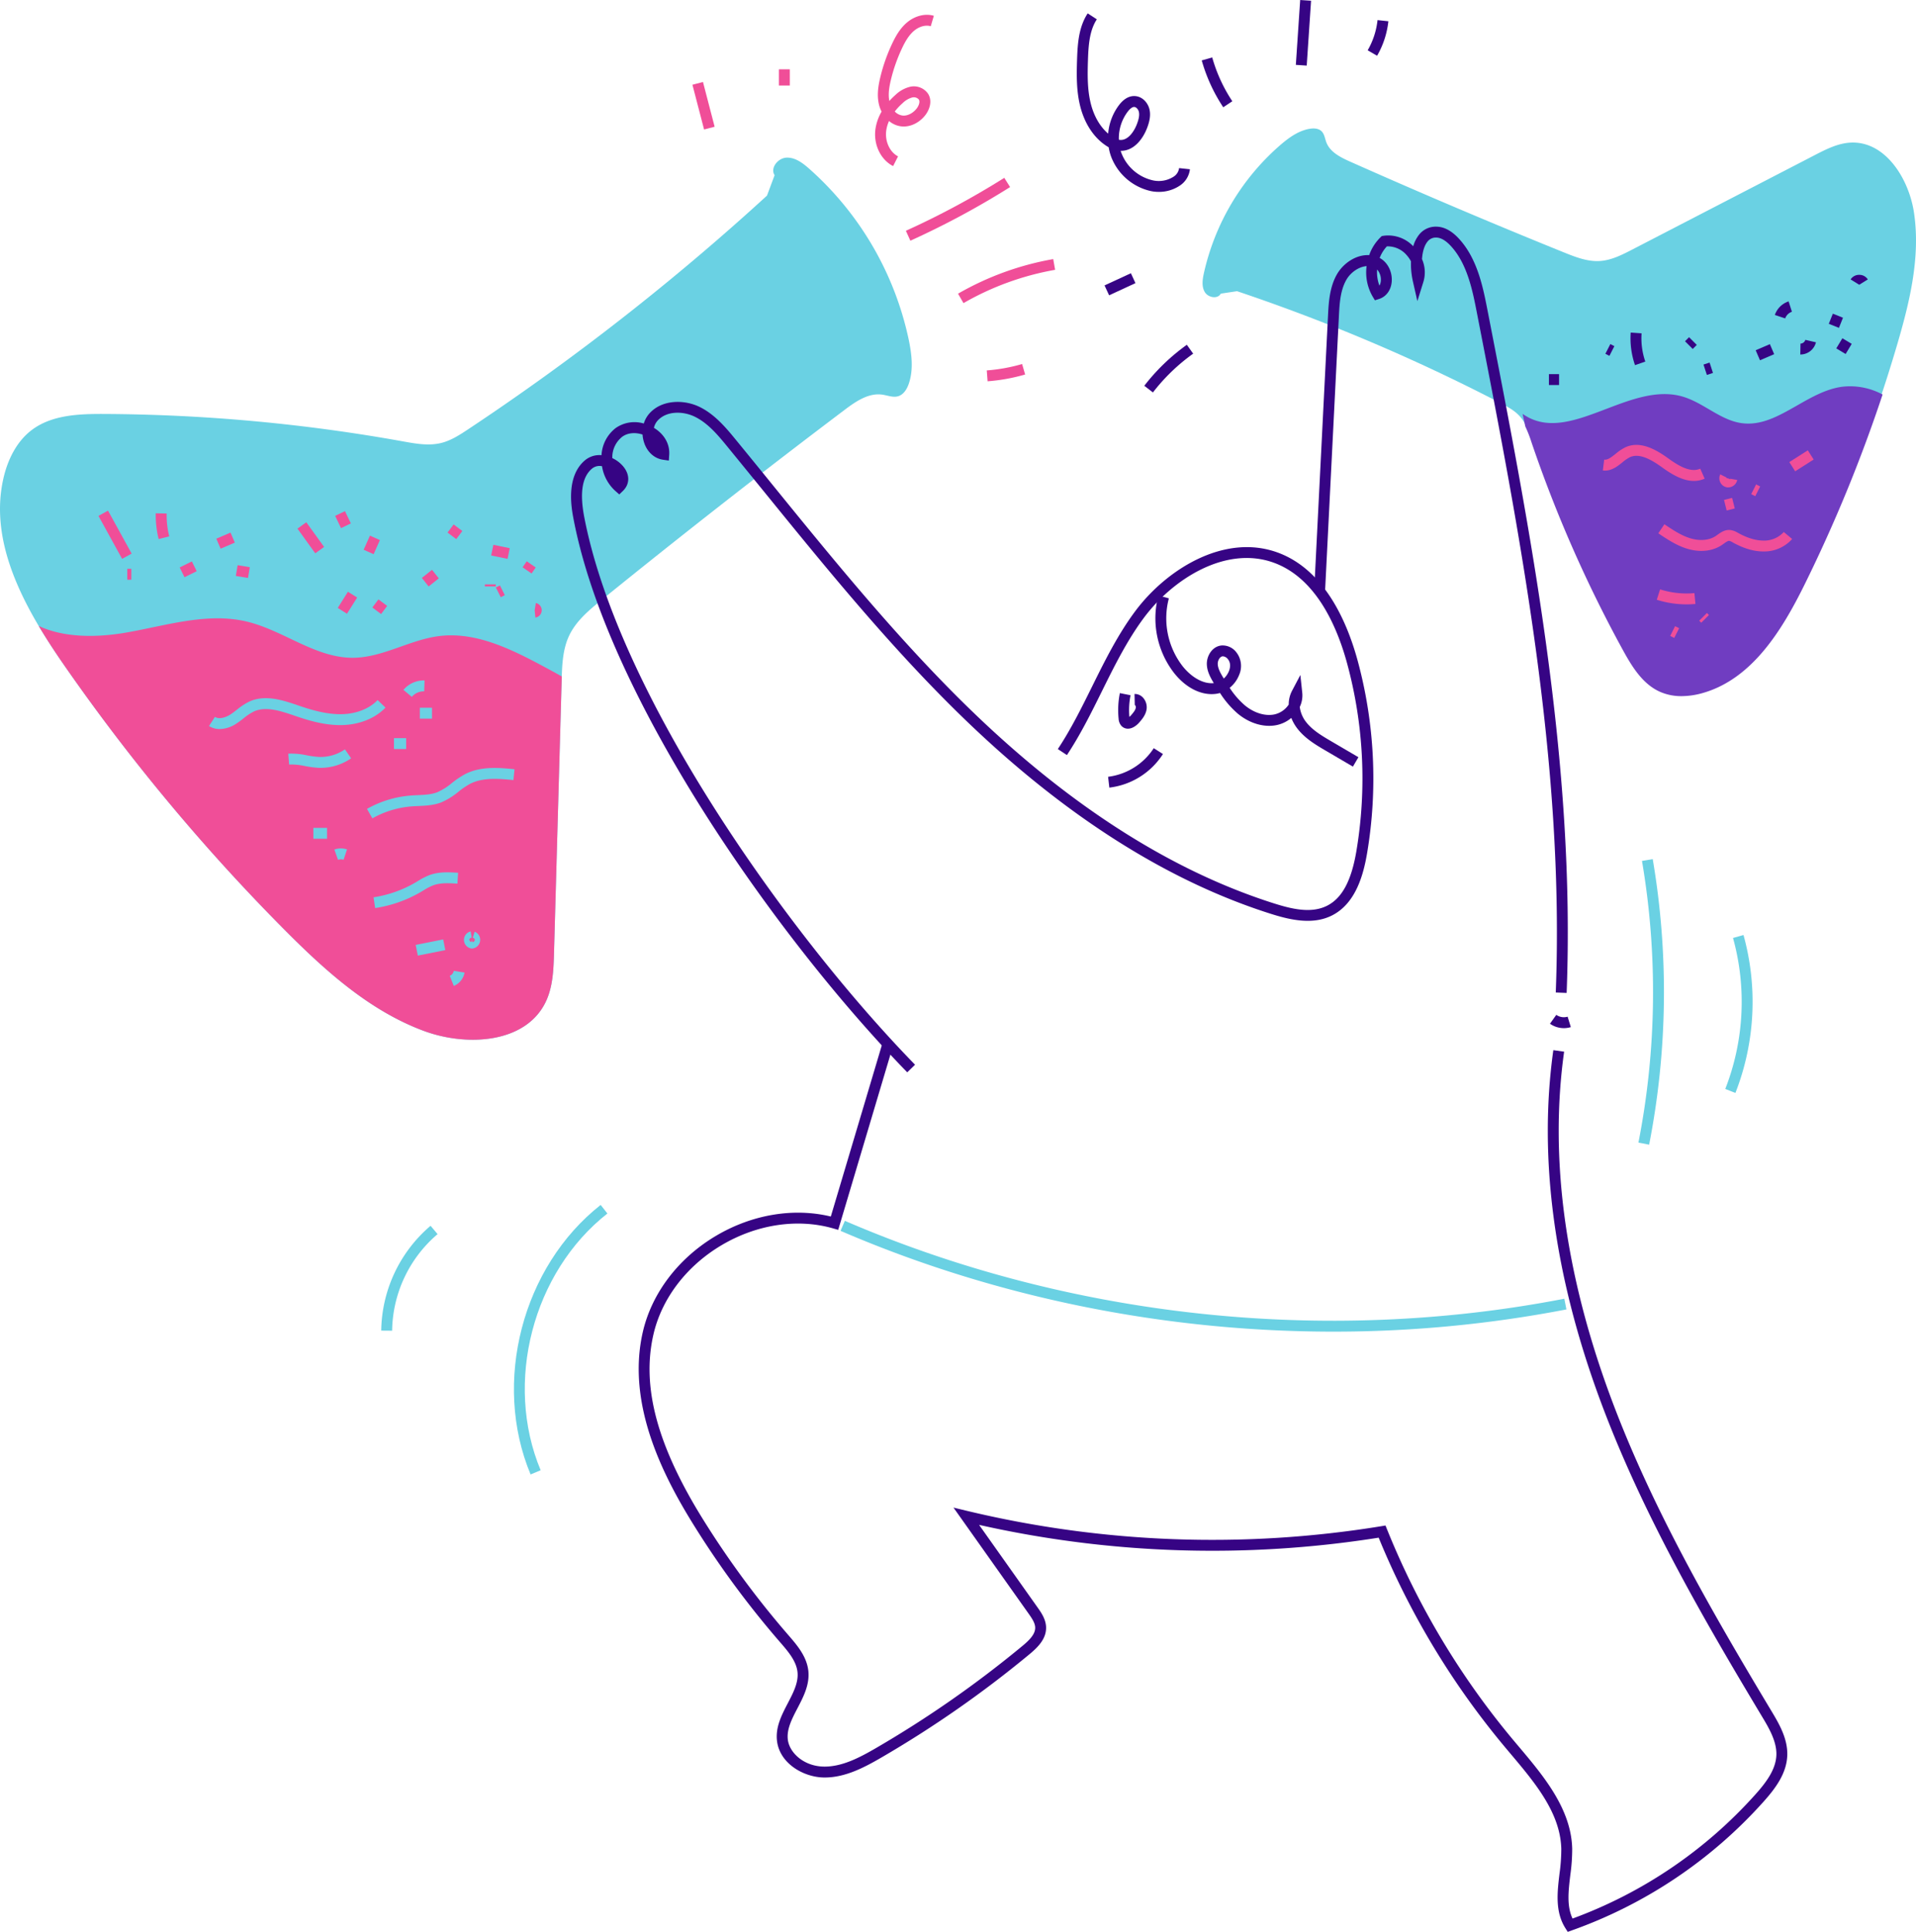 <?xml version="1.0" encoding="UTF-8"?>
<svg xmlns="http://www.w3.org/2000/svg" width="955.511" height="963.47" viewBox="0 0 955.511 963.47">
  <g id="Group_3663" data-name="Group 3663" transform="translate(14236.336 -13947.877)">
    <path id="Path_128159" data-name="Path 128159" d="M8465.932,8122.434A1221.579,1221.579,0,0,1,8316.86,8239c-4.2,2.785-8.515,5.591-13.4,6.8-6.256,1.547-12.822.337-19.165-.806a862.632,862.632,0,0,0-149.15-13.654c-12.487-.054-25.921.472-35.879,8-7.516,5.685-11.937,14.682-14.073,23.86-7.641,32.833,10.936,65.627,30.159,93.321a982.267,982.267,0,0,0,109,131.078c20.6,20.794,42.9,41.155,70.326,51.376,21.389,7.969,50.629,6.344,60.748-14.114,3.746-7.574,4.056-16.326,4.292-24.774q1.9-67.928,3.808-135.857c.213-7.586.481-15.424,3.717-22.289,3.5-7.443,10.089-12.9,16.481-18.075q59.631-48.309,120.892-94.554c5.55-4.189,11.927-8.595,18.812-7.613,2.65.377,5.337,1.55,7.9.793,2.741-.808,4.413-3.577,5.333-6.282,2.428-7.133,1.426-14.953-.135-22.324a157.614,157.614,0,0,0-49.54-84.845c-3.22-2.839-6.979-5.7-11.269-5.541s-8.336,5.155-5.989,8.75" transform="translate(-22319.766 5922.996)" fill="#6ad1e3"></path>
    <rect id="Rectangle_4092" data-name="Rectangle 4092" width="454.69" height="439.92" transform="translate(-14236.336 14026.496)" fill="none"></rect>
    <path id="Path_128160" data-name="Path 128160" d="M8700.342,8170.107a921.769,921.769,0,0,1,131.435,55.822c3.372,1.752,6.8,3.577,9.387,6.363,3.309,3.565,4.909,8.342,6.474,12.947a650.847,650.847,0,0,0,45.49,103.463c4.527,8.263,9.783,16.94,18.4,20.763,6.5,2.885,14.054,2.517,20.895.572,24.471-6.954,39.332-31.2,50.592-54.015a741.231,741.231,0,0,0,46.707-119.866c6.2-21.2,11.494-43.363,8.219-65.206-2.556-17.033-14.313-35.744-31.52-34.949-6.369.294-12.26,3.289-17.924,6.219l-91.087,47.136c-5.086,2.632-10.359,5.318-16.074,5.691-6.194.406-12.2-1.948-17.958-4.276q-53.684-21.714-106.6-45.261c-4.795-2.133-10.032-4.734-11.9-9.637-.719-1.888-.927-4.091-2.365-5.509-1.534-1.514-3.974-1.606-6.1-1.225-5.6,1-10.393,4.523-14.688,8.248a118.931,118.931,0,0,0-37.912,63.713c-.7,3.163-1.212,6.689.46,9.464s6.448,3.62,7.965.757" transform="translate(-22319.766 5922.996)" fill="#6ad1e3"></path>
    <rect id="Rectangle_4093" data-name="Rectangle 4093" width="355.79" height="282.61" transform="translate(-13636.615 14011.945)" fill="none"></rect>
    <path id="Path_128161" data-name="Path 128161" d="M8535.872,8559.678c-34.525-35.461-71.187-82.312-100.585-128.54-24.5-38.523-55.8-95.338-65.8-147.224-1.024-5.318-4.144-21.5,5.913-29.665a11.191,11.191,0,0,1,8-2.353,18.34,18.34,0,0,1,7.062-13.526,16.315,16.315,0,0,1,14.033-2.27,13.315,13.315,0,0,1,2.738-4.949c6.272-7.081,17.3-7.063,24.951-3.387,7.8,3.752,13.562,10.778,18.188,16.425q9.1,11.1,18.15,22.275c31.421,38.676,63.912,78.669,100.292,113.734,49.03,47.256,99.581,79.328,150.249,95.322,9.022,2.846,18.432,4.95,26.12,1.1,7.492-3.744,12.151-12.375,14.661-27.163a218.99,218.99,0,0,0-4.66-93.9c-5.1-18.635-15.583-42.442-36.512-50.038-23.938-8.689-50.331,8.108-64.72,27.394-8.415,11.28-14.83,24.247-21.033,36.785-5.268,10.645-10.712,21.652-17.415,31.759l-4.532-3c6.514-9.821,11.882-20.672,17.074-31.165,6.311-12.757,12.838-25.948,21.548-37.625,15.553-20.846,44.38-38.893,70.933-29.254,23.114,8.39,34.456,33.84,39.9,53.712a224.492,224.492,0,0,1,4.777,96.242c-1.778,10.472-5.536,25.091-17.591,31.117-9.442,4.721-20.56,2.252-30.187-.786-51.476-16.249-102.745-48.747-152.386-96.591-36.617-35.294-69.214-75.417-100.738-114.22q-9.056-11.147-18.137-22.26c-4.511-5.5-9.621-11.74-16.338-14.97-5.811-2.792-14.04-2.97-18.527,2.092a8.068,8.068,0,0,0-1.76,3.513c5.138,3.108,7.976,8.056,7.628,13.386l-.192,2.935-2.911-.423c-4.167-.6-7.625-3.616-9.25-8.056a16.183,16.183,0,0,1-.949-4.5c-3.258-1.073-7.19-1.076-10.167,1.129a13.092,13.092,0,0,0-4.914,10.18c-.007.142-.011.284-.013.426a16.024,16.024,0,0,1,5.17,3.823c3.679,4.151,3.728,9.081.125,12.562l-1.795,1.733-1.88-1.639a21.091,21.091,0,0,1-6.746-12.436,5.971,5.971,0,0,0-4.827,1.084c-5.065,4.112-6.375,12.1-4,24.415,7.787,40.405,30.281,90.661,65.051,145.336,29.205,45.929,65.613,92.459,99.891,127.664Z" transform="translate(-22319.766 5922.996)" fill="#360484"></path>
    <path id="Path_128162" data-name="Path 128162" d="M8864.719,8520.084l-5.432-.211c4.448-114.484-17.826-228.718-39.368-339.191-2.113-10.836-4.742-24.32-13.055-33.219-2.514-2.692-4.922-4.071-7.157-4.1a5.182,5.182,0,0,0-4.4,2.046c-1.628,2.013-2.478,5.208-2.726,8.691a16.378,16.378,0,0,1,.705,11.322l-3.013,9.634-2.232-9.843a40.28,40.28,0,0,1-.958-10,14.637,14.637,0,0,0-1.942-2.844,12.5,12.5,0,0,0-10.078-4.62,17.949,17.949,0,0,0-3.586,5.785c3.838,2.033,6.288,6.667,6.022,11.531-.239,4.347-2.678,7.77-6.362,8.934l-2.043.646-1.105-1.836a23.957,23.957,0,0,1-3.035-15.205c-3.907.286-7.916,3.145-9.979,6.631-3.183,5.38-3.531,12.3-3.837,18.4l-6.946,138.061-5.429-.273,6.945-138.061c.321-6.4.722-14.358,4.59-20.9,3.214-5.432,9.542-9.689,15.942-9.334a23.062,23.062,0,0,1,5.673-8.926l.608-.586.834-.136a17.2,17.2,0,0,1,14.861,5.215,16.528,16.528,0,0,1,2.865-5.711,10.547,10.547,0,0,1,8.691-4.062c3.777.048,7.5,2.007,11.063,5.824,9.376,10.038,12.171,24.371,14.417,35.889,21.6,110.778,43.938,225.328,39.464,340.443M8770.2,8159.3a18.954,18.954,0,0,0,1.149,8.034,5.765,5.765,0,0,0,.721-2.566,7.607,7.607,0,0,0-1.87-5.468" transform="translate(-22319.766 5922.996)" fill="#360484"></path>
    <path id="Path_128163" data-name="Path 128163" d="M8865.257,8988.351l-1.159-1.838c-5.2-8.24-4.057-17.847-2.95-27.136a89.2,89.2,0,0,0,.9-12.391c-.444-17.964-13.086-32.965-25.311-47.473q-1.276-1.516-2.539-3.018a397.813,397.813,0,0,1-63.224-104.736,530.29,530.29,0,0,1-199.273-6.385l29.165,41.175c1.758,2.482,4.164,5.88,4.248,9.947.118,5.646-3.932,9.792-8.325,13.432a545.6,545.6,0,0,1-73.708,51.421c-8.675,5.042-18,9.969-28.284,10.021h-.115c-10.407,0-22.418-6.954-23.763-18.25-.817-6.88,2.336-12.935,5.384-18.79,2.761-5.3,5.366-10.309,4.848-15.479-.562-5.583-4.74-10.4-8.779-15.062a459.592,459.592,0,0,1-43.023-58.4c-14.865-23.934-33.666-59.94-25.354-96.169,4.46-19.432,17.8-36.948,36.605-48.061,17.958-10.613,38.632-14.043,57.157-9.57l26.165-87.855,5.21,1.551-27.685,92.954-2.583-.737c-17.746-5.059-37.974-2.02-55.5,8.337s-29.942,26.613-34.071,44.6c-5.985,26.085,1.854,55.345,24.672,92.084a454.5,454.5,0,0,0,42.515,57.705c4.379,5.053,9.344,10.779,10.079,18.076.682,6.786-2.427,12.76-5.435,18.535-2.79,5.36-5.426,10.422-4.807,15.637.772,6.486,8,13.455,18.337,13.455h.115c8.941-.046,17.542-4.61,25.58-9.282a540.483,540.483,0,0,0,72.971-50.907c3.344-2.771,6.428-5.794,6.359-9.135-.046-2.22-1.5-4.445-3.248-6.916l-37.5-52.937,7.04,1.7a524.462,524.462,0,0,0,206.258,7.593l2.148-.353.813,2.018A392.381,392.381,0,0,0,8838.368,8893q1.254,1.5,2.529,3.006c12.23,14.517,26.094,30.968,26.587,50.84a93.068,93.068,0,0,1-.94,13.169c-.94,7.917-1.837,15.437,1.113,21.7a227.463,227.463,0,0,0,91.208-61.916c5.25-5.879,10.149-12.315,10.441-19.551.278-6.9-3.849-13.774-7.163-19.3-29.487-49.159-60-101.819-80.643-157.581-23.057-62.291-30.937-121.083-23.424-174.742l5.383.754c-7.388,52.759.4,110.661,23.14,172.1,20.478,55.323,50.851,107.731,80.206,156.671,3.687,6.146,8.276,13.8,7.932,22.315-.361,8.947-5.892,16.319-11.817,22.953a232.889,232.889,0,0,1-95.615,64.2Z" transform="translate(-22319.766 5922.996)" fill="#360484"></path>
    <path id="Path_128164" data-name="Path 128164" d="M8758.127,8407.211l-13.5-7.916c-4.84-2.837-10.324-6.052-14.176-11.023a21.471,21.471,0,0,1-3.044-5.35,16.529,16.529,0,0,1-7.182,3.553c-6.259,1.348-13.512-.738-19.4-5.585a46.553,46.553,0,0,1-8.973-10.4,12.469,12.469,0,0,1-1.606.365c-7.353,1.155-15.348-2.746-21.373-10.431a44.582,44.582,0,0,1-7.773-38.561l5.244,1.433a39.044,39.044,0,0,0,6.809,33.774c3.573,4.558,9.5,9.09,15.6,8.5-1.794-2.972-3.384-5.941-3.474-9.447-.1-4.159,2.686-8.909,7.376-9.331a8.6,8.6,0,0,1,7.254,3.3,11.043,11.043,0,0,1,1.533,11.257,15.582,15.582,0,0,1-4.776,6.564,40.735,40.735,0,0,0,7.613,8.778c4.616,3.8,10.147,5.471,14.8,4.469a11.562,11.562,0,0,0,7.039-4.906,14.659,14.659,0,0,1,1.646-6.852l4.156-7.873.948,8.853a13.341,13.341,0,0,1-1.244,7.069,15.371,15.371,0,0,0,3.125,7.49c3.207,4.141,8,6.948,12.627,9.663l13.5,7.916ZM8693.3,8352.2c-.053,0-.1,0-.153.008-1.419.127-2.471,2.135-2.43,3.776.059,2.257,1.309,4.494,2.813,6.975.066.108.132.218.2.327a10.165,10.165,0,0,0,2.632-3.854c.5-1.313,1.073-3.823-.623-5.86a3.465,3.465,0,0,0-2.437-1.372" transform="translate(-22319.766 5922.996)" fill="#360484"></path>
    <path id="Path_128165" data-name="Path 128165" d="M8645.921,8388.3a4.407,4.407,0,0,1-3.3-1.46,5.892,5.892,0,0,1-1.343-3.513,43.517,43.517,0,0,1,.625-12.777l5.332,1.062a38.1,38.1,0,0,0-.583,10.8,5.406,5.406,0,0,0,.755-.71c1.284-1.47,2.28-2.691,2.451-3.929a1.584,1.584,0,0,0-.517-1.363l-.118-5.424a5.518,5.518,0,0,1,4.3,1.905,7.173,7.173,0,0,1,1.726,5.632c-.41,2.942-2.338,5.147-3.746,6.758-.613.7-2.826,2.992-5.528,3.019Z" transform="translate(-22319.766 5922.996)" fill="#360484"></path>
    <path id="Path_128166" data-name="Path 128166" d="M8636.658,8417.687l-.619-5.4a31.877,31.877,0,0,0,22.768-14.269l4.59,2.912a36.929,36.929,0,0,1-26.738,16.756" transform="translate(-22319.766 5922.996)" fill="#360484"></path>
    <path id="Path_128167" data-name="Path 128167" d="M8863.332,8537.64a11.988,11.988,0,0,1-6.93-2.2l3.153-4.431a6.594,6.594,0,0,0,5.649.915l1.595,5.2a11.843,11.843,0,0,1-3.468.518" transform="translate(-22319.766 5922.996)" fill="#360484"></path>
    <path id="Path_128168" data-name="Path 128168" d="M8363.522,8364.232q.028-.983.059-1.972c-2.594-1.511-5.243-2.938-7.872-4.353-16.595-8.923-34.583-18.127-53.279-15.793-14.681,1.833-28.078,10.7-42.873,10.818-18.839.147-34.8-13.729-53.134-18.069-19.623-4.646-39.888,1.951-59.749,5.446-14.572,2.565-31,2.806-43.942-3.256,3.978,6.71,8.279,13.222,12.617,19.471a982.184,982.184,0,0,0,109,131.077c20.6,20.794,42.9,41.156,70.326,51.376,21.389,7.969,50.629,6.345,60.748-14.113,3.746-7.575,4.056-16.327,4.292-24.774q1.9-67.929,3.808-135.858" transform="translate(-22319.766 5922.996)" fill="#f04e98"></path>
    <rect id="Rectangle_4094" data-name="Rectangle 4094" width="260.85" height="210.16" transform="translate(-14217.035 14256.256)" fill="none"></rect>
    <path id="Path_128169" data-name="Path 128169" d="M9021.67,8221.879a33.608,33.608,0,0,0-19.619-3.6c-17.891,2.472-32.306,20.622-50.191,18.124-10.883-1.52-19.334-10.483-29.932-13.388-26.238-7.187-55.548,24.057-78.443,9.362l1.1,5.032a63.8,63.8,0,0,1,3.057,7.831,650.847,650.847,0,0,0,45.49,103.463c4.527,8.263,9.783,16.94,18.4,20.763,6.5,2.885,14.054,2.517,20.895.572,24.471-6.954,39.332-31.2,50.592-54.015a741.561,741.561,0,0,0,38.66-94.144" transform="translate(-22319.766 5922.996)" fill="#703dc1"></path>
    <path id="Path_128170" data-name="Path 128170" d="M8922.05,8372.068a26.284,26.284,0,0,1-10.729-2.146c-8.7-3.862-13.976-12.482-18.63-20.979a652.7,652.7,0,0,1-45.528-103.542,63.693,63.693,0,0,0-3.03-7.771l-.04-.115-1.352-6.212,1.015.652c12.117,7.776,25.974,2.494,40.646-3.1,12.484-4.761,25.4-9.682,37.658-6.324,4.854,1.331,9.3,3.937,13.6,6.457,5.115,3,10.4,6.1,16.269,6.918,9.874,1.376,18.565-3.582,27.766-8.834,7.055-4.028,14.35-8.193,22.288-9.29a34.113,34.113,0,0,1,19.911,3.649l.388.194-.137.412a743.81,743.81,0,0,1-38.687,94.206c-11.3,22.9-26.187,47.25-50.9,54.273a38.924,38.924,0,0,1-10.5,1.551m-76.993-134.827a65.132,65.132,0,0,1,3.054,7.838,651.646,651.646,0,0,0,45.457,103.383c4.573,8.348,9.741,16.81,18.159,20.546,7.25,3.218,15.182,2.075,20.556.548,24.339-6.918,39.075-31.056,50.281-53.756a742.932,742.932,0,0,0,38.494-93.665,32.973,32.973,0,0,0-18.939-3.362c-7.746,1.07-14.956,5.187-21.928,9.168-8.941,5.105-18.186,10.379-28.4,8.956-6.062-.847-11.437-4-16.635-7.045-4.245-2.488-8.632-5.06-13.36-6.354-11.951-3.277-24.7,1.589-37.039,6.293-14.515,5.536-28.247,10.77-40.534,3.623Z" transform="translate(-22319.766 5922.996)" fill="#703dc1"></path>
    <path id="Path_128171" data-name="Path 128171" d="M8193,8388.481a9.756,9.756,0,0,1-5.333-1.5l2.934-4.575c2.138,1.371,5.432.259,7.6-1.113,1.135-.716,2.22-1.56,3.366-2.454a31.44,31.44,0,0,1,6.147-4.04c8.041-3.689,16.839-.689,24.6,1.955l.7.238c6.123,2.083,13.339,4.172,20.643,4.079,7.351-.12,13.941-2.687,18.082-7.042l3.94,3.746c-5.142,5.4-13.135,8.588-21.935,8.73-8.106.146-15.916-2.134-22.48-4.368l-.7-.237c-7.133-2.433-14.508-4.946-20.581-2.159a26.872,26.872,0,0,0-5.074,3.387,46.751,46.751,0,0,1-3.8,2.762,15.382,15.382,0,0,1-8.105,2.592" transform="translate(-22319.766 5922.996)" fill="#6ad1e3"></path>
    <path id="Path_128172" data-name="Path 128172" d="M8243.315,8407.83c-.383,0-.766-.008-1.146-.024a50.631,50.631,0,0,1-6.626-.869,32.234,32.234,0,0,0-7.933-.763l-.408-5.42a36.715,36.715,0,0,1,9.288.829,45.767,45.767,0,0,0,5.917.792,21.335,21.335,0,0,0,13.031-3.773l3.1,4.462a26.8,26.8,0,0,1-15.228,4.767" transform="translate(-22319.766 5922.996)" fill="#6ad1e3"></path>
    <path id="Path_128173" data-name="Path 128173" d="M8288.791,8372.429l-4.166-3.492a13.284,13.284,0,0,1,10.538-4.7l-.187,5.433a7.871,7.871,0,0,0-6.186,2.756" transform="translate(-22319.766 5922.996)" fill="#6ad1e3"></path>
    <rect id="Rectangle_4095" data-name="Rectangle 4095" width="6.068" height="5.436" transform="translate(-14026.97 14300.839)" fill="#6ad1e3"></rect>
    <rect id="Rectangle_4096" data-name="Rectangle 4096" width="6.067" height="5.436" transform="translate(-14039.864 14316.009)" fill="#6ad1e3"></rect>
    <path id="Path_128174" data-name="Path 128174" d="M8269.133,8433.027l-2.685-4.729a52.675,52.675,0,0,1,21.56-6.641c1.235-.1,2.482-.159,3.73-.217,3.522-.161,6.847-.314,9.806-1.465a30.842,30.842,0,0,0,7.246-4.579,43.96,43.96,0,0,1,6.728-4.506c7.892-4.007,17.1-3.1,24.5-2.374l-.532,5.41c-6.7-.66-15.03-1.479-21.509,1.813a39.2,39.2,0,0,0-5.886,3.976,35.462,35.462,0,0,1-8.577,5.327c-3.79,1.474-7.725,1.655-11.528,1.83-1.183.053-2.366.105-3.538.2a47.16,47.16,0,0,0-19.316,5.951" transform="translate(-22319.766 5922.996)" fill="#6ad1e3"></path>
    <rect id="Rectangle_4097" data-name="Rectangle 4097" width="6.827" height="5.436" transform="translate(-14080.067 14360.763)" fill="#6ad1e3"></rect>
    <path id="Path_128175" data-name="Path 128175" d="M8251.994,8453.691l-1.816-5.122a9.761,9.761,0,0,1,6.311-.066l-1.709,5.161a4.378,4.378,0,0,0-2.785.027" transform="translate(-22319.766 5922.996)" fill="#6ad1e3"></path>
    <path id="Path_128176" data-name="Path 128176" d="M8270.518,8477.766l-.806-5.377a58.944,58.944,0,0,0,20.732-7.282c.449-.263.895-.529,1.342-.8a34.39,34.39,0,0,1,5.849-3.007c4.762-1.743,9.8-1.425,14.25-1.145l-.342,5.425c-4.1-.257-8.35-.525-12.039.826a29.748,29.748,0,0,0-4.924,2.563c-.466.28-.933.561-1.4.833a64.433,64.433,0,0,1-22.66,7.962" transform="translate(-22319.766 5922.996)" fill="#6ad1e3"></path>
    <rect id="Rectangle_4098" data-name="Rectangle 4098" width="13.983" height="5.435" transform="matrix(0.981, -0.196, 0.196, 0.981, -14029.039, 14419.122)" fill="#6ad1e3"></rect>
    <path id="Path_128177" data-name="Path 128177" d="M8309.728,8516.6l-2-5.057a3.34,3.34,0,0,0,2-2.486l5.364.873a8.826,8.826,0,0,1-5.371,6.67" transform="translate(-22319.766 5922.996)" fill="#6ad1e3"></path>
    <path id="Path_128178" data-name="Path 128178" d="M8318.832,8497.938c-.087,0-.173,0-.26-.01a4.342,4.342,0,0,1-.44-8.523l.53,3.105a1.35,1.35,0,0,0-1.178.876,1.4,1.4,0,0,0,1.034,1.342l.337-1.086.192,1.121a1.4,1.4,0,0,0,1.2-1.193,1.342,1.342,0,0,0-1.051-1.023l.935-3.009a4.354,4.354,0,0,1-1.3,8.4" transform="translate(-22319.766 5922.996)" fill="#6ad1e3"></path>
    <path id="Path_128179" data-name="Path 128179" d="M8928.158,8264.732c-5.573,0-11.076-3.315-15.933-6.824s-11.052-7.244-15.92-5.024a19.9,19.9,0,0,0-3.813,2.616c-2.655,2.117-5.665,4.513-9.73,4.006l.678-5.394c1.67.219,3.254-.943,5.662-2.862a24.17,24.17,0,0,1,4.945-3.31c7.415-3.395,15.312,1.189,21.363,5.561,5.169,3.736,11.1,7.265,15.936,5.123l2.2,4.97a13.153,13.153,0,0,1-5.392,1.139" transform="translate(-22319.766 5922.996)" fill="#f04e98"></path>
    <path id="Path_128180" data-name="Path 128180" d="M8945.28,8267.956a4.279,4.279,0,0,1-1.347-.215,4.569,4.569,0,0,1-2.61-6.282l3.172,1.588a1.093,1.093,0,0,0-.078.263l.927.163.84.42a1.083,1.083,0,0,0,.093-.257l3.493.614a4.474,4.474,0,0,1-2.138,3.047,4.593,4.593,0,0,1-2.352.659" transform="translate(-22319.766 5922.996)" fill="#f04e98"></path>
    <rect id="Rectangle_4099" data-name="Rectangle 4099" width="4.17" height="5.435" transform="translate(-13376.568 14197.199) rotate(-14.057)" fill="#f04e98"></rect>
    <rect id="Rectangle_4100" data-name="Rectangle 4100" width="5.437" height="2.262" transform="translate(-13363.004 14194.325) rotate(-63.324)" fill="#f04e98"></rect>
    <rect id="Rectangle_4101" data-name="Rectangle 4101" width="10.935" height="5.436" transform="matrix(0.844, -0.536, 0.536, 0.844, -13344.006, 14178.33)" fill="#f04e98"></rect>
    <path id="Path_128181" data-name="Path 128181" d="M8962.807,8299.912q-.256,0-.513-.006c-4.632-.111-9.448-1.581-14.725-4.492l-.14-.078a5.446,5.446,0,0,0-1.627-.714c-.668-.056-1.713.681-2.717,1.4-.378.271-.754.539-1.131.787-4.611,3.033-10.889,3.657-17.221,1.707-5.364-1.649-10.114-4.844-14.3-7.662l3.033-4.512c4.068,2.736,8.275,5.564,12.869,6.979,4.707,1.449,9.432,1.055,12.635-1.053.318-.209.636-.437.954-.666,1.643-1.175,3.679-2.64,6.371-2.394a9.412,9.412,0,0,1,3.769,1.372l.135.072c4.494,2.48,8.493,3.729,12.228,3.818A13.207,13.207,0,0,0,8973,8290.21l4.174,3.484a18.671,18.671,0,0,1-14.367,6.218" transform="translate(-22319.766 5922.996)" fill="#f04e98"></path>
    <path id="Path_128182" data-name="Path 128182" d="M8924.509,8326.292a48.955,48.955,0,0,1-14.844-2.3l1.658-5.178a43.374,43.374,0,0,0,17.121,1.863l.5,5.412c-1.471.138-2.955.206-4.44.206" transform="translate(-22319.766 5922.996)" fill="#f04e98"></path>
    <rect id="Rectangle_4102" data-name="Rectangle 4102" width="5.435" height="2.262" transform="translate(-13403.405 14265.025) rotate(-63.424)" fill="#f04e98"></rect>
    <rect id="Rectangle_4103" data-name="Rectangle 4103" width="5.436" height="1.43" transform="matrix(0.707, -0.707, 0.707, 0.707, -13388.94, 14257.439)" fill="#f04e98"></rect>
    <rect id="Rectangle_4104" data-name="Rectangle 4104" width="5.436" height="15.168" transform="translate(-14087.99 14211.523) rotate(-35.792)" fill="#f04e98"></rect>
    <rect id="Rectangle_4105" data-name="Rectangle 4105" width="5.437" height="6.784" transform="matrix(0.902, -0.432, 0.432, 0.902, -14069.196, 14205.147)" fill="#f04e98"></rect>
    <rect id="Rectangle_4106" data-name="Rectangle 4106" width="7.701" height="5.437" transform="translate(-14054.98 14222.05) rotate(-65.962)" fill="#f04e98"></rect>
    <rect id="Rectangle_4107" data-name="Rectangle 4107" width="6.475" height="5.436" transform="matrix(0.783, -0.622, 0.622, 0.783, -14025.958, 14236.097)" fill="#f04e98"></rect>
    <rect id="Rectangle_4108" data-name="Rectangle 4108" width="5.436" height="1.012" transform="translate(-13994.542 14239.334)" fill="#f04e98"></rect>
    <rect id="Rectangle_4109" data-name="Rectangle 4109" width="5.435" height="24.46" transform="matrix(0.876, -0.482, 0.482, 0.876, -14187.232, 14205.163)" fill="#f04e98"></rect>
    <path id="Path_128183" data-name="Path 128183" d="M8162.55,8293.713a49.2,49.2,0,0,1-1.447-12.83l5.435.1a43.749,43.749,0,0,0,1.287,11.415Z" transform="translate(-22319.766 5922.996)" fill="#f04e98"></path>
    <rect id="Rectangle_4110" data-name="Rectangle 4110" width="6.783" height="5.435" transform="matrix(0.896, -0.443, 0.443, 0.896, -14146.732, 14230.88)" fill="#f04e98"></rect>
    <rect id="Rectangle_4111" data-name="Rectangle 4111" width="7.701" height="5.436" transform="translate(-14128.453 14216.532) rotate(-23.219)" fill="#f04e98"></rect>
    <rect id="Rectangle_4112" data-name="Rectangle 4112" width="2.023" height="5.436" transform="translate(-14172.86 14231.559)" fill="#f04e98"></rect>
    <rect id="Rectangle_4113" data-name="Rectangle 4113" width="5.436" height="6.152" transform="translate(-14118.726 14235.112) rotate(-80.497)" fill="#f04e98"></rect>
    <rect id="Rectangle_4114" data-name="Rectangle 4114" width="2.262" height="5.436" transform="translate(-13989.047 14240.854) rotate(-26.65)" fill="#f04e98"></rect>
    <rect id="Rectangle_4115" data-name="Rectangle 4115" width="5.436" height="8.333" transform="translate(-13991.384 14224.913) rotate(-78.366)" fill="#f04e98"></rect>
    <rect id="Rectangle_4116" data-name="Rectangle 4116" width="3.646" height="5.436" transform="translate(-13975.719 14230.809) rotate(-55.442)" fill="#f04e98"></rect>
    <rect id="Rectangle_4117" data-name="Rectangle 4117" width="5.436" height="2.262" transform="matrix(0.454, -0.891, 0.891, 0.454, -13435.731, 14124.325)" fill="#360484"></rect>
    <path id="Path_128184" data-name="Path 128184" d="M8898.81,8206.993a41.16,41.16,0,0,1-2.145-16.259l5.422.388a35.7,35.7,0,0,0,1.859,14.092Z" transform="translate(-22319.766 5922.996)" fill="#360484"></path>
    <rect id="Rectangle_4118" data-name="Rectangle 4118" width="2.86" height="5.436" transform="matrix(0.707, -0.707, 0.707, 0.707, -13396.021, 14118.07)" fill="#360484"></rect>
    <rect id="Rectangle_4119" data-name="Rectangle 4119" width="3.199" height="5.437" transform="translate(-13386.801 14129.688) rotate(-17.983)" fill="#360484"></rect>
    <path id="Path_128185" data-name="Path 128185" d="M8973.705,8183.678l-5.156-1.719a10.789,10.789,0,0,1,6.868-6.764l1.642,5.181a5.348,5.348,0,0,0-3.354,3.3" transform="translate(-22319.766 5922.996)" fill="#360484"></path>
    <path id="Path_128186" data-name="Path 128186" d="M8981.382,8201.683h-.14l.1-5.436a2.582,2.582,0,0,0,2.41-1.876l5.3,1.231a8.012,8.012,0,0,1-7.669,6.081" transform="translate(-22319.766 5922.996)" fill="#360484"></path>
    <rect id="Rectangle_4120" data-name="Rectangle 4120" width="5.435" height="5.446" transform="translate(-13324.312 14109.367) rotate(-68.209)" fill="#360484"></rect>
    <rect id="Rectangle_4121" data-name="Rectangle 4121" width="7.703" height="5.436" transform="matrix(0.919, -0.395, 0.395, 0.919, -13360.781, 14122.56)" fill="#360484"></rect>
    <rect id="Rectangle_4122" data-name="Rectangle 4122" width="5.897" height="5.435" transform="matrix(0.515, -0.857, 0.857, 0.515, -13320.576, 14121.626)" fill="#360484"></rect>
    <path id="Path_128187" data-name="Path 128187" d="M9010.626,8166.9l-4.29-2.659a4.971,4.971,0,0,1,4.284-2.29h0a4.968,4.968,0,0,1,4.286,2.285Z" transform="translate(-22319.766 5922.996)" fill="#360484"></path>
    <rect id="Rectangle_4123" data-name="Rectangle 4123" width="5.057" height="5.436" transform="translate(-13463.884 14134.466)" fill="#360484"></rect>
    <rect id="Rectangle_4124" data-name="Rectangle 4124" width="9.541" height="5.436" transform="translate(-14067.898 14251.074) rotate(-57.88)" fill="#f04e98"></rect>
    <rect id="Rectangle_4125" data-name="Rectangle 4125" width="5.057" height="5.436" transform="translate(-14050.637 14250.854) rotate(-53.157)" fill="#f04e98"></rect>
    <rect id="Rectangle_4126" data-name="Rectangle 4126" width="5.056" height="5.437" transform="translate(-14013.151 14213.474) rotate(-53.037)" fill="#f04e98"></rect>
    <path id="Path_128188" data-name="Path 128188" d="M8350.432,8332.88l-.367-3.646.606-3.615a3.692,3.692,0,0,1-.239,7.261" transform="translate(-22319.766 5922.996)" fill="#f04e98"></path>
    <path id="Path_128189" data-name="Path 128189" d="M8528.831,8107.711c-6.19-3.138-9.823-10.669-8.834-18.313a24.009,24.009,0,0,1,3.088-8.853,15.745,15.745,0,0,1-1.194-3.073c-1.312-4.883-.465-9.824.538-14.013a86.736,86.736,0,0,1,5.905-16.793c1.661-3.52,3.833-7.522,7.348-10.515,3.976-3.38,9.132-4.683,13.459-3.4l-1.547,5.211c-2.585-.766-5.8.126-8.389,2.329-2.729,2.323-4.541,5.7-5.955,8.693a81.288,81.288,0,0,0-5.534,15.74c-.782,3.267-1.465,7.029-.767,10.513a36.712,36.712,0,0,1,3.023-3,16.083,16.083,0,0,1,7.309-4.075,8.608,8.608,0,0,1,9.047,3.574c2.255,3.76.5,8.212-1.687,10.883-3.082,3.763-7.6,5.784-11.806,5.276a11.547,11.547,0,0,1-6.049-2.665,17.569,17.569,0,0,0-1.4,4.864c-.686,5.315,1.8,10.685,5.9,12.768Zm.816-27.226a6.5,6.5,0,0,0,3.841,2.016c2.332.283,5.062-1.022,6.947-3.324,1.151-1.407,1.943-3.453,1.231-4.641a3.275,3.275,0,0,0-3.325-1.04,11.139,11.139,0,0,0-4.769,2.817,30.024,30.024,0,0,0-3.926,4.172" transform="translate(-22319.766 5922.996)" fill="#f04e98"></path>
    <path id="Path_128190" data-name="Path 128190" d="M8537.439,8144.93l-2.242-4.953a408.3,408.3,0,0,0,49.068-26.4l2.9,4.6a413.807,413.807,0,0,1-49.724,26.749" transform="translate(-22319.766 5922.996)" fill="#f04e98"></path>
    <path id="Path_128191" data-name="Path 128191" d="M8563.92,8176.059l-2.714-4.711a145.6,145.6,0,0,1,47.468-17.252l.944,5.354a140.131,140.131,0,0,0-45.7,16.609" transform="translate(-22319.766 5922.996)" fill="#f04e98"></path>
    <path id="Path_128192" data-name="Path 128192" d="M8575.948,8215.043l-.412-5.42a87.009,87.009,0,0,0,17.614-3.19l1.517,5.221a92.565,92.565,0,0,1-18.719,3.39" transform="translate(-22319.766 5922.996)" fill="#f04e98"></path>
    <rect id="Rectangle_4127" data-name="Rectangle 4127" width="5.435" height="23.062" transform="translate(-13891.021 13990.137) rotate(-14.599)" fill="#f04e98"></rect>
    <rect id="Rectangle_4128" data-name="Rectangle 4128" width="5.436" height="8.092" transform="translate(-13847.892 13982.443)" fill="#f04e98"></rect>
    <path id="Path_128193" data-name="Path 128193" d="M8661.257,8120.573a18.784,18.784,0,0,1-3.787-.377,27.594,27.594,0,0,1-19.874-17.057,25.715,25.715,0,0,1-1.269-4.812c-.392-.22-.785-.46-1.187-.722-6.261-4.094-10.9-11.174-13.058-19.936-1.853-7.514-1.777-15.161-1.523-22.985.272-8.328.881-16.364,5.3-23.142l4.556,2.969c-3.653,5.6-4.175,12.822-4.42,20.35-.241,7.429-.319,14.665,1.366,21.508,1.575,6.394,4.63,11.678,8.712,15.154a27.3,27.3,0,0,1,5.445-14.279c2.276-2.955,4.8-4.456,7.492-4.461h.012c4.051,0,6.926,3.385,7.673,6.733.721,3.213-.175,6.352-1.034,8.727-2.1,5.8-6.648,11.863-13.186,11.864l-.168,0q.176.576.385,1.141a22.041,22.041,0,0,0,15.876,13.625,13.683,13.683,0,0,0,10.254-1.956,5.908,5.908,0,0,0,2.614-4.2l5.405.582a11.279,11.279,0,0,1-4.817,8.01,18.656,18.656,0,0,1-10.767,3.265m-19.853-26.017a5.079,5.079,0,0,0,.8.107c3.89.167,6.919-4.329,8.348-8.272.608-1.681,1.254-3.846.841-5.689-.3-1.347-1.384-2.484-2.368-2.484h0c-.9,0-2.033.834-3.194,2.343a22.005,22.005,0,0,0-4.421,14" transform="translate(-22319.766 5922.996)" fill="#360484"></path>
    <path id="Path_128194" data-name="Path 128194" d="M8693.463,8078.379a83.062,83.062,0,0,1-10.728-23.36l5.231-1.479a77.643,77.643,0,0,0,10.026,21.835Z" transform="translate(-22319.766 5922.996)" fill="#360484"></path>
    <rect id="Rectangle_4129" data-name="Rectangle 4129" width="32.427" height="5.437" transform="translate(-13590.097 13980.232) rotate(-86.174)" fill="#360484"></rect>
    <path id="Path_128195" data-name="Path 128195" d="M8770.191,8052.689l-4.7-2.726a38.35,38.35,0,0,0,4.914-15.058l5.405.574a43.812,43.812,0,0,1-5.616,17.21" transform="translate(-22319.766 5922.996)" fill="#360484"></path>
    <rect id="Rectangle_4130" data-name="Rectangle 4130" width="14.479" height="5.436" transform="translate(-13685.503 14090.219) rotate(-24.788)" fill="#360484"></rect>
    <path id="Path_128196" data-name="Path 128196" d="M8658.391,8220.6l-4.3-3.323a101.053,101.053,0,0,1,21.217-20.442l3.16,4.422a95.63,95.63,0,0,0-20.073,19.344" transform="translate(-22319.766 5922.996)" fill="#360484"></path>
    <path id="Path_128197" data-name="Path 128197" d="M8748.293,8689c-84.206,0-168.614-17.028-245.68-50.267l2.153-4.992c111.823,48.23,239.248,62.026,358.8,38.847l1.036,5.336A611.528,611.528,0,0,1,8748.293,8689" transform="translate(-22319.766 5922.996)" fill="#6ad1e3"></path>
    <path id="Path_128198" data-name="Path 128198" d="M8905.858,8595.758l-5.337-1.041a390.354,390.354,0,0,0,1.769-140.469l5.358-.908a395.757,395.757,0,0,1-1.79,142.418" transform="translate(-22319.766 5922.996)" fill="#6ad1e3"></path>
    <path id="Path_128199" data-name="Path 128199" d="M8948.884,8569.96l-5.06-1.988a119.351,119.351,0,0,0,3.859-75.307l5.235-1.461a124.813,124.813,0,0,1-4.035,78.756" transform="translate(-22319.766 5922.996)" fill="#6ad1e3"></path>
    <path id="Path_128200" data-name="Path 128200" d="M8348.038,8760.224c-19.187-45.893-4.165-103.678,34.94-134.414l3.361,4.273c-37.254,29.281-51.565,84.328-33.286,128.043Z" transform="translate(-22319.766 5922.996)" fill="#6ad1e3"></path>
    <path id="Path_128201" data-name="Path 128201" d="M8278.984,8688.539l-5.437-.045a69.917,69.917,0,0,1,24.605-52.283l3.5,4.16a64.4,64.4,0,0,0-22.669,48.168" transform="translate(-22319.766 5922.996)" fill="#6ad1e3"></path>
  </g>
</svg>
